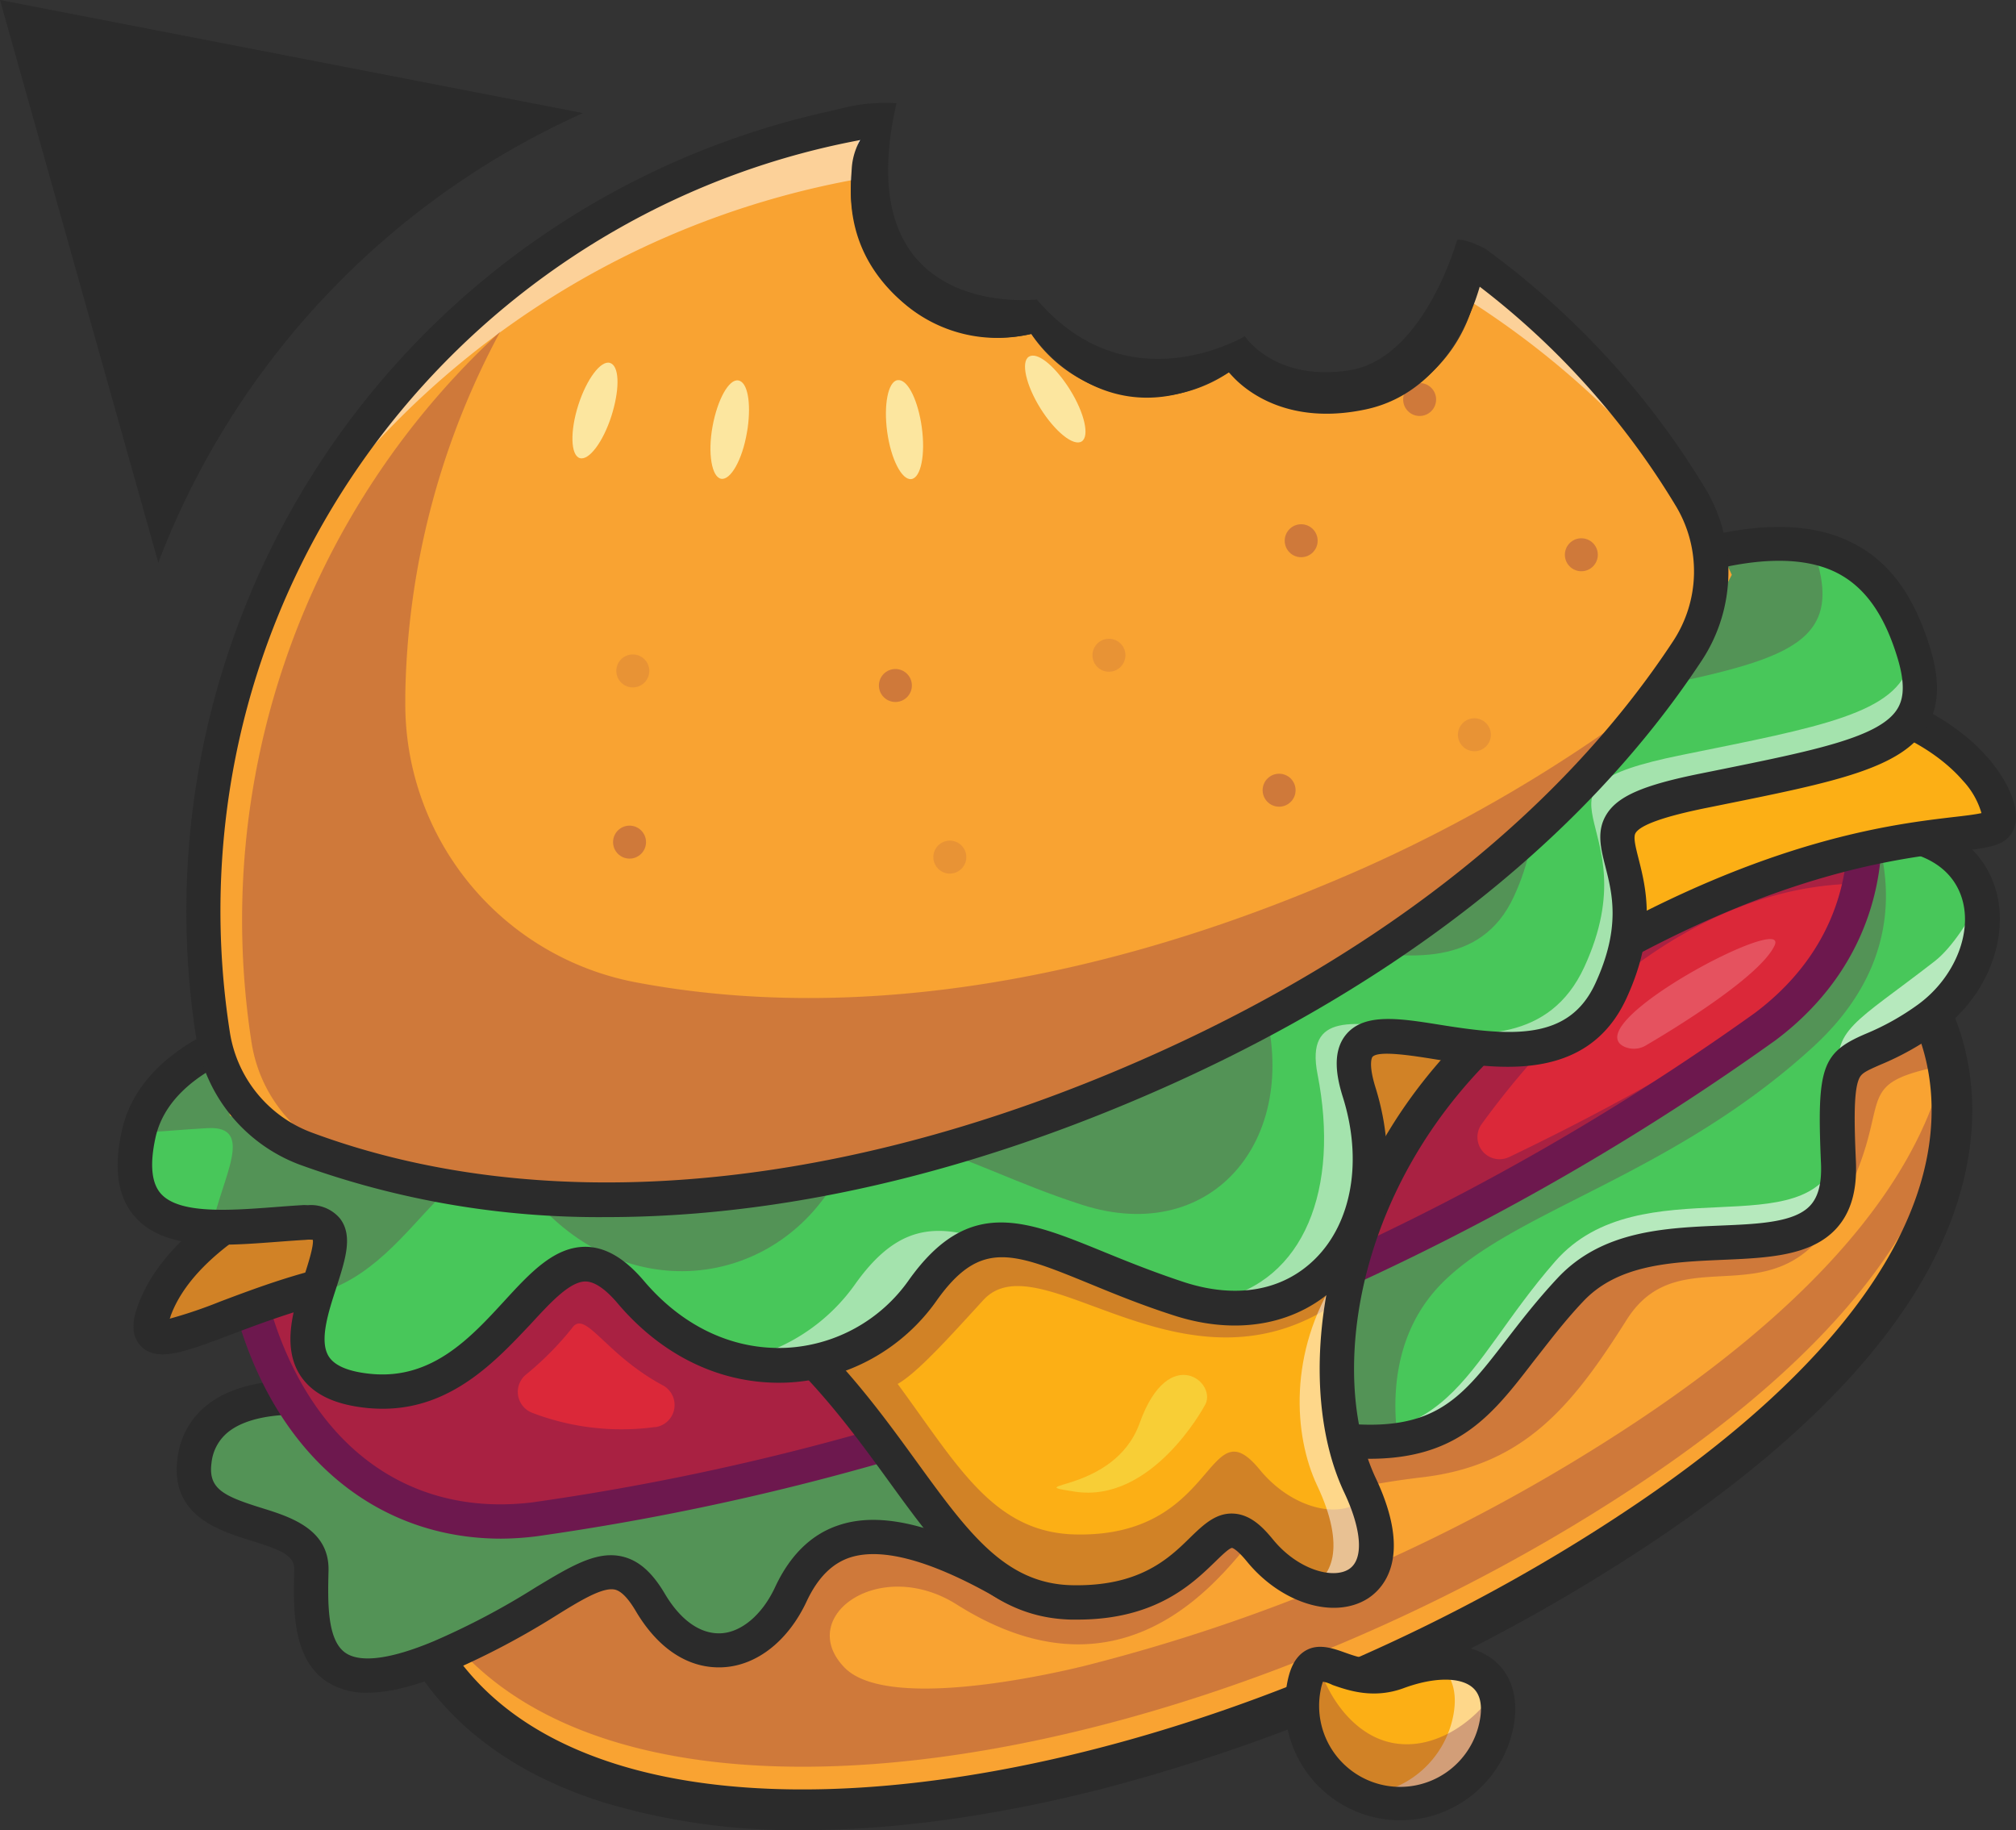 <svg id="Capa_2" data-name="Capa 2" xmlns="http://www.w3.org/2000/svg" viewBox="0 0 295.96 268.63"><rect x="0" y="0" width="295.96" height="268.63" fill="#333333" stroke="none"/><defs><style>.cls-1{fill:#f9a332;}.cls-2{opacity:0.3;}.cls-3{fill:#6d184e;}.cls-4{fill:#2b2b2b;}.cls-5{fill:#48c75a;}.cls-6{opacity:0.6;}.cls-13,.cls-7{fill:#fff;}.cls-8{fill:#db2839;}.cls-9{opacity:0.45;}.cls-10{fill:#fcaf15;}.cls-11{fill:#f8ce36;}.cls-12,.cls-13{opacity:0.5;}.cls-14{fill:#fce69f;}.cls-15{opacity:0.39;}.cls-16{fill:none;}.cls-17{fill:#e5525f;}</style></defs><path class="cls-1" d="M296.34,171.53s26.24,34.22-41.34,79S93.2,310.14,74.45,261.91s-1.24-34,70.8-42.21,120-83.15,131.58-75S296.34,171.53,296.34,171.53Z" transform="translate(-14.79 -26.15)"/><g class="cls-2"><path class="cls-3" d="M67.73,233.7c.73,5.3,3,12.38,6.72,21.91C93.2,303.84,187.42,289,255,244.24c35.34-23.42,45-43.94,46.22-58.2,0,.22,0,.43,0,.64a34.59,34.59,0,0,0-.75-5.19c-2.88,13.89-14,32.49-45.52,53.39a263.44,263.44,0,0,1-81.09,35.83c-8.24,2-29.3,6.17-35.09.21-7.26-7.48,5.15-16.41,16.5-9.24,23,14.5,36.88-1.87,42-7.92s11.44-9,26.4-10.78,22-10.56,29.92-23.1,21.89.55,30.91-15.73,1.32-18.59,14.85-21.45L298,176.26s-11.75,1.72-12.53,7,3.07,19.25-9.14,23.65-23.63-2.29-30,7.6S234,235.94,212.3,238s-21.89,28.66-52.69,16.89-28.09,15.25-40.17,13.51-6-12-15.38-10.21c-5.49,1-10.1,5-13,8a40.71,40.71,0,0,1-16.64-19.95A161.48,161.48,0,0,1,69,230.38a10.22,10.22,0,0,0-1.43,4.32C67.62,234.35,67.67,234,67.73,233.7Z" transform="translate(-14.79 -26.15)"/></g><path class="cls-4" d="M132.69,294.78a97.36,97.36,0,0,1-29.37-4.09c-15.79-5-26.43-14.33-31.63-27.71-6.65-17.1-9.44-27.63-5.14-34.27,4.66-7.19,16-7.76,36.48-8.78,11.14-.55,25-1.24,41.88-3.18,44.8-5.13,80-36.51,103.31-57.27,15.58-13.89,24.17-21.54,30.32-17.2,11.44,8.06,19.25,25.16,20.4,27.78,1.32,1.89,7.25,11.39,4.8,26-3.21,19.2-19.06,38.37-47.1,56.95a268.74,268.74,0,0,1-80.54,35.84C160.44,292.8,145.82,294.78,132.69,294.78Zm142-147.71c-.68,0-2.38.39-6.09,3-4.32,3-9.94,8.05-16.46,13.85-23.86,21.27-59.91,53.4-106.59,58.75-17.06,2-31,2.65-42.26,3.21-17.33.86-28.78,1.43-31.78,6.07-2.88,4.44.19,14.76,5.68,28.89,4.52,11.62,13.9,19.76,27.89,24.2,36.23,11.5,98.57-4,148.25-37,26.14-17.32,41.52-35.57,44.49-52.78,2.33-13.49-3.62-21.62-3.87-22a2.67,2.67,0,0,1-.37-.63c-.1-.24-7.76-18-18.49-25.55A.81.81,0,0,0,274.72,147.07Z" transform="translate(-14.79 -26.15)"/><path class="cls-5" d="M62,231.54s-17.16-2.64-18.7,9,17.38,7,17.16,16.06-.44,20.9,18.92,12.76,24.64-18.46,30.8-8,16.06,8.68,20.68-1.22,13.7-11.76,31.49-1.59S182.77,232.8,207,236.93s25.3-7.59,38.28-21.45,40.26,1.32,39.38-18.7,1.21-12.49,13.25-21.23,11.88-29.21-11.71-27.39S203.94,234.62,62,231.54Z" transform="translate(-14.79 -26.15)"/><g class="cls-6"><path class="cls-7" d="M298.84,167.22c-11.7,9.1-15.36,10.09-13.79,17.11,1.24-4.36,4.85-3,12.88-8.78,5.95-4.32,8.91-11.49,7.56-17.42C304.05,160.93,301.44,165.19,298.84,167.22Z" transform="translate(-14.79 -26.15)"/><path class="cls-7" d="M284.63,195.63c-4.18,14-29,1.37-41.52,15.66-13.87,15.89-15,29.32-40.92,24.59-18.77-3.42-25.41,17.19-34.85,24.42,13.58,1.58,17.87-27.08,39.68-23.37,24.26,4.12,25.3-7.59,38.28-21.45s40.26,1.32,39.38-18.7C284.66,196.38,284.65,196,284.63,195.63Z" transform="translate(-14.79 -26.15)"/></g><g class="cls-2"><path class="cls-3" d="M226.38,214.6c10.56-10.78,33.88-15.84,54.56-34.76,12.58-11.51,11.73-23.86,9.13-31.77a33.75,33.75,0,0,0-3.85.09C262.63,150,203.94,234.62,62,231.54c0,0-17.16-2.64-18.7,9s17.38,7,17.16,16.06-.44,20.9,18.92,12.76,24.64-18.46,30.8-8,16.06,8.68,20.68-1.22,13.7-11.76,31.49-1.59S182.77,232.8,207,236.93a42.87,42.87,0,0,0,13,.56C219.25,232.15,219,222.14,226.38,214.6Z" transform="translate(-14.79 -26.15)"/></g><path class="cls-4" d="M68.75,274.61a10.5,10.5,0,0,1-6.07-1.68c-5-3.42-4.83-10.6-4.69-16.37,0-2-1.54-2.78-6.33-4.27s-11.92-3.71-10.81-12.06a11.58,11.58,0,0,1,4.62-8.06c5.89-4.42,15.32-3.34,16.78-3.15,101.84,2.17,159.5-40.55,194-66.08,13.6-10.08,22.59-16.73,29.82-17.29,15.51-1.19,20.13,6.68,21.39,10.13,2.69,7.31-.68,16.48-8,21.81a41.51,41.51,0,0,1-8.66,4.86c-2.4,1.05-2.85,1.31-3.2,2.32-.65,1.86-.62,5.93-.35,11.9.18,4.28-.76,7.5-2.9,9.83-3.69,4-10,4.29-16.61,4.57-7.58.33-15.43.66-20.55,6.13-2.84,3-5,5.91-7.2,8.69-7.29,9.48-13.05,17-33.34,13.52-10.86-1.85-16.84,5.44-22.62,12.49s-12.22,14.9-22.84,8.83c-9.54-5.46-16.78-7.46-21.5-6-2.73.86-4.84,3-6.46,6.43-2.72,5.85-7.34,9.48-12.34,9.72s-9.49-2.7-12.78-8.28c-1.1-1.85-2.09-2.87-3-3.11-1.77-.44-5,1.5-9,4A115.14,115.14,0,0,1,80.4,271.7C75.79,273.64,71.92,274.61,68.75,274.61ZM58.14,233.8c-3.08,0-7.1.48-9.66,2.4a6.67,6.67,0,0,0-2.64,4.69c-.5,3.77,1.73,4.85,7.31,6.59,4.23,1.31,10,3.11,9.87,9.2-.11,4.55-.25,10.21,2.5,12.09,2.21,1.5,6.68.91,12.93-1.71a108.79,108.79,0,0,0,14.93-7.88c5.27-3.18,9.08-5.49,12.88-4.53,2.35.59,4.29,2.32,6.13,5.43,2.3,3.89,5.21,5.94,8.21,5.81s6.1-2.7,8-6.82c2.22-4.74,5.41-7.81,9.49-9.1,6.21-2,14.56.12,25.53,6.39,6.62,3.78,10.19,0,16.45-7.65,6.06-7.4,13.61-16.6,27.35-14.26,17.31,2.94,21.29-2.24,28.51-11.63,2.11-2.74,4.51-5.85,7.51-9.06,6.53-7,15.82-7.37,24-7.72,5.57-.23,10.83-.46,13.11-2.95,1.19-1.29,1.7-3.32,1.57-6.2-.62-14.11.12-16.24,6.58-19a37.36,37.36,0,0,0,7.72-4.33c5.45-4,8.13-10.84,6.24-16s-7.65-7.51-16.29-6.84c-5.78.44-15.23,7.45-27.2,16.32-17,12.61-40.33,29.87-72.45,43.78C148.86,227.2,106.87,235,62,234.06l-.33,0h0A24.35,24.35,0,0,0,58.14,233.8Z" transform="translate(-14.79 -26.15)"/><path class="cls-8" d="M245.78,106.58a20.46,20.46,0,0,0-7.85,5.62,404.76,404.76,0,0,1-78.07,41.61,404.08,404.08,0,0,1-85.22,23.75,20.56,20.56,0,0,0-9.56,1.35c-14,5.58-19,25.85-11.21,45.25s23.2,27,39.34,25a372.38,372.38,0,0,0,94.27-26.37c26.68-10.07,57.05-24.73,86.43-46,13-9.73,19-25.84,11.21-45.25S259.74,101,245.78,106.58Z" transform="translate(-14.79 -26.15)"/><g class="cls-9"><path class="cls-3" d="M288.58,155.86l2.7-10.34s-78.86,7-88.44,64.72a383.77,383.77,0,0,1-64,20.37L131,221.35s-14-1.25-20.48-9.67-17.23-11.1-22.77,2c-2.35,5.54-5.36,8.69-8.07,10.49a46,46,0,0,1-8.13-13.52c-4.77-11.9-4.71-24.11-.75-33.07a20,20,0,0,0-5.7,1.35c-14,5.58-19,25.85-11.21,45.25s23.2,27,39.34,25a372.38,372.38,0,0,0,94.27-26.37c26.68-10.07,57.05-24.73,86.43-46a39.8,39.8,0,0,0,5.92-5.43A365,365,0,0,1,236.31,196a3.25,3.25,0,0,1-4-4.86C242.38,177.29,262.42,155.56,288.58,155.86ZM92.93,233.53a3.29,3.29,0,0,1-1-5.55,45.36,45.36,0,0,0,6.84-6.89c1.94-2.81,4.79,3.82,13.32,8.4a3.28,3.28,0,0,1-1.09,6.14l-.15,0A36.66,36.66,0,0,1,92.93,233.53Z" transform="translate(-14.79 -26.15)"/></g><path class="cls-3" d="M88.37,252c-16.44,0-30-9.77-36.83-26.89-3.95-9.87-4.9-20.3-2.65-29.35,2.31-9.36,7.73-16.17,15.26-19.18A22.93,22.93,0,0,1,74.55,175a401.13,401.13,0,0,0,84.37-23.55,400.67,400.67,0,0,0,77.33-41.18,23.09,23.09,0,0,1,8.59-6.06h0c15.23-6.09,34.34,5.76,42.61,26.42,7.57,18.9,3.07,36.92-12,48.21a374,374,0,0,1-87,46.28,373.88,373.88,0,0,1-94.87,26.53A43.47,43.47,0,0,1,88.37,252ZM72.63,180A17.55,17.55,0,0,0,66,181.25c-6,2.39-10.33,8-12.25,15.71-2,8-1.12,17.37,2.44,26.27,6.77,16.89,20.14,25.44,36.7,23.45a368.39,368.39,0,0,0,93.59-26.19l.09,0a368.59,368.59,0,0,0,85.84-45.65c13.33-10,17.11-25.38,10.35-42.27-7.24-18.09-23.42-28.69-36.06-23.62l-.94-2.34.94,2.34a17.9,17.9,0,0,0-6.89,4.94,2.67,2.67,0,0,1-.47.42,406.11,406.11,0,0,1-78.57,41.87A405.87,405.87,0,0,1,75,180.05a2.59,2.59,0,0,1-.62,0C73.82,180,73.22,180,72.63,180Z" transform="translate(-14.79 -26.15)"/><path class="cls-10" d="M58.52,200.08S41.58,206.9,37.4,218.56s18.92-7.26,41.14-5.28,7.48-19.36,38.5-1.1,33.88,48.62,55,49.17,19.8-17.27,27.72-7.59,22.94,7.92,14.69-9.57-3-56,34.37-77.33,57.42-16.72,59.18-19.8-6.6-18.92-33.22-19.36S181.28,195.24,58.52,200.08Z" transform="translate(-14.79 -26.15)"/><g class="cls-2"><path class="cls-3" d="M215.2,245.91c-3.26,3.48-10.64,1.83-15.44-4-7.92-9.68-6.07,10-27.19,9.47-12-.31-17.28-10.26-26-22.09,2.92-1.64,7.71-7,12.56-12.29,8.42-9.24,30,16.34,52.84-.32l1-4.46s-4,10.71-24.76,3.81-28.56-11.52-35.21-3.81a42.68,42.68,0,0,1-12.1,9.49C135,214.25,127.69,206.56,117,200.3a93.89,93.89,0,0,0-10.6-5.54q-6.9,1.28-14.08,2.29c-2.3,2.51-5.42,5.09-13.82,4.35-13.08-1.17-26.46,4.9-34.4,7.72a24.37,24.37,0,0,0-6.74,9.44c-4.18,11.66,18.92-7.26,41.14-5.28s7.48-19.36,38.5-1.1,33.88,48.62,55,49.17,19.8-17.27,27.72-7.59C207.41,263.11,221.68,261.78,215.2,245.91Z" transform="translate(-14.79 -26.15)"/></g><path class="cls-11" d="M78.85,213.3c13.48,1.09,13.08-6.57,18.14-8.24C87.41,202.91,90,212.2,78.85,213.3Z" transform="translate(-14.79 -26.15)"/><path class="cls-11" d="M37.15,221.75c2.14,3.31,18.42-7.58,35.64-8.55C58.71,212.35,44.44,219.56,37.15,221.75Z" transform="translate(-14.79 -26.15)"/><g class="cls-12"><path class="cls-7" d="M211.07,213.54c-1.6.24,1.62-.07,0,0-7.18,11.1-6.37,23.33-2.92,30.65,4.26,9,2.31,13.85-1.65,15.09,6.57,1.64,12.13-2.9,6.38-15.09C209.38,236.78,208.31,225.59,211.07,213.54Z" transform="translate(-14.79 -26.15)"/></g><g class="cls-2"><path class="cls-3" d="M219.89,193,215,205.55s2.55-11.85,0-18.62-1.63-13.26,6.85-9.62,9.36,2.93,9.36,2.93A155.27,155.27,0,0,0,219.89,193Z" transform="translate(-14.79 -26.15)"/></g><path class="cls-4" d="M173,263.88l-1,0c-12.21-.31-18.88-9.5-26.6-20.13-7.1-9.78-15.15-20.87-29.61-29.38-7.87-4.63-13.22-6.95-16.36-7.09-2-.08-2.8.68-4.48,2.58-2.57,2.9-6.1,6.88-16.61,5.95S56.78,219,48.81,222c-7,2.65-10.91,4.11-13.27,1.79-2-1.95-.87-5-.51-6,4.51-12.58,21.82-19.67,22.55-20a2.75,2.75,0,0,1,.84-.18c81.78-3.22,138-34.36,175.24-55,18.42-10.2,31.73-17.57,41.16-17.42,18.88.31,30.09,8.29,34.27,15.64,1,1.76,2.48,5.07,1.1,7.49-1.15,2-3.46,2.27-8.08,2.82-8.44,1-26,3.05-52,17.92-34.64,19.76-41.71,56.34-33.35,74.06,5.55,11.77,1,16.28-1.19,17.68-4.91,3.09-12.69.71-17.72-5.44-1.52-1.86-2.17-2-2.18-2-.43,0-1.71,1.28-2.56,2.1C189.81,258.65,184.41,263.88,173,263.88ZM99,202.23c3.92,0,9.65,2.11,19.28,7.78,15.36,9,24.11,21.08,31.13,30.76,7.51,10.34,12.93,17.81,22.66,18.06,10,.24,14.31-3.91,17.45-7,1.94-1.88,3.78-3.65,6.36-3.51s4.4,2.11,5.79,3.8c3.62,4.43,8.77,5.86,11.13,4.37,2.21-1.4,1.95-5.71-.67-11.27-4.8-10.16-4.81-25.15,0-39.11,4.12-12.05,13.61-29,35.44-41.48,26.94-15.37,45.19-17.51,54-18.55,1.51-.17,3.19-.37,4.11-.58a11.77,11.77,0,0,0-2.75-4.79c-2.65-3.07-10.7-10.24-28.15-10.53-8.1-.16-20.91,7-38.65,16.78-37.56,20.8-94.29,52.21-177,55.58-2.44,1.06-15.89,7.3-19.31,16.83,0,.12-.08.23-.11.34a67.83,67.83,0,0,0,7.37-2.5c8.43-3.18,20-7.52,31.74-6.48,8,.71,10.12-1.71,12.39-4.27S95.41,202.23,99,202.23ZM305.7,146.09Z" transform="translate(-14.79 -26.15)"/><path class="cls-11" d="M191.59,232.56s-7.67,14.28-19,12.54c-8.61-1.32,5.78.35,9.51-10.07C186.4,223,193.82,229.26,191.59,232.56Z" transform="translate(-14.79 -26.15)"/><path class="cls-5" d="M69.08,174.23s-30.36,1.65-34,18.48,12.21,13.53,24.42,12.87S48,228.35,69.08,230.33s25.41-29.7,38.28-14.52,33,13.53,42.9-.33,18.15-4.95,37.62,1.32,32.67-10.23,26.4-30.36,27.39,5.94,37-14.85-10.89-24.42,13.53-29.37,35-6.6,31-20S282.59,99,251.57,112.19,192.5,183.14,69.08,174.23Z" transform="translate(-14.79 -26.15)"/><g class="cls-2"><path class="cls-3" d="M281.53,108.44q-.31-1-.66-2c-6.6-1.32-15.92.07-29.3,5.76-31,13.2-59.07,70.95-182.49,62,0,0-30,1.63-33.92,18.19,3.33-.12,6.84-.48,10.09-.65,7.15-.39,2,7.49.68,14.48,4.28.15,9.17-.43,13.58-.67,5.8-.31,3.49,4.8,1.73,10.47C77,212.07,81.65,188.49,93.1,202c12.87,15.18,33,13.53,42.9-.33s18.15-4.95,37.62,1.32,32.67-10.23,26.4-30.36,27.39,5.94,37-14.85-10.89-24.42,13.53-29.37S285.49,121.81,281.53,108.44Z" transform="translate(-14.79 -26.15)"/></g><g class="cls-12"><path class="cls-7" d="M44.21,204.1c-1.47.08-3,.19-4.51.31a27.46,27.46,0,0,0,7.87.69" transform="translate(-14.79 -26.15)"/><path class="cls-7" d="M140.37,214.59a27.76,27.76,0,0,1-14.93,10.67,25.83,25.83,0,0,0,23.67-10.94c2.76-3.87,5.4-6,8.19-6.83C150.84,205.84,145.84,206.93,140.37,214.59Z" transform="translate(-14.79 -26.15)"/><path class="cls-7" d="M295.17,123.31c-1.83,7.56-13.09,9.52-33.45,13.65-25.88,5.24-4.2,9.09-14.34,31.12s-42.78-2.65-39.17,15.74c3.3,16.8-1.94,30.42-14.79,33.12,15.65,1,25.23-13.94,19.71-31.66-6.27-20.13,27.39,5.94,37-14.85S239.2,146,263.62,141.06C286.61,136.4,297.31,134.66,295.17,123.31Z" transform="translate(-14.79 -26.15)"/></g><path class="cls-4" d="M71,232.93q-1,0-2.1-.09c-4.9-.46-8.16-2-10-4.76-2.81-4.28-1-10,.51-14.52.58-1.8,1.44-4.46,1.31-5.42a4.35,4.35,0,0,0-1.05,0c-1.35.08-2.72.18-4.17.29-8.16.62-16.6,1.26-20.93-3.71-2.49-2.85-3.11-6.94-1.92-12.49,4-18.5,35-20.39,36.32-20.46h.32c91.93,6.63,129.41-23.34,156.78-45.22,8.88-7.1,16.55-13.23,24.54-16.63,15.85-6.74,27.5-8.16,35.63-4.33,5.74,2.7,9.55,7.79,12,16,1.38,4.64,1.19,8.32-.57,11.24-3.67,6.11-13.58,8.11-30,11.43l-2.37.48c-6.14,1.24-9.64,2.48-10.39,3.67-.36.58-.07,1.81.43,3.78,1.08,4.26,2.73,10.71-1.78,20.5-5.77,12.53-19.22,10.37-28.12,8.94-3.31-.53-8.31-1.33-9.17-.34,0,0-.68.84.44,4.45,3.52,11.29,1.53,22.07-5.31,28.85-6,6-14.88,7.68-24.26,4.65-4.68-1.5-8.71-3.15-12.26-4.61-11.41-4.67-16.13-6.61-22.54,2.36a28.41,28.41,0,0,1-22,12.1c-9.35.39-18.17-3.73-24.85-11.6-1.8-2.13-3.4-3.22-4.74-3.24h0c-2.31,0-5.13,3.07-8.11,6.31C87.68,225.8,81.13,232.93,71,232.93ZM60,203.05A5.57,5.57,0,0,1,64.7,205c1.94,2.52.8,6-.52,10.11-1.21,3.72-2.58,7.94-1.09,10.2.9,1.36,3,2.21,6.23,2.51,8.9.83,14.54-5.3,19.52-10.72,3.79-4.13,7.36-8,12-7.94,2.89.06,5.67,1.7,8.48,5,5.65,6.66,13,10.15,20.8,9.83a23.43,23.43,0,0,0,18.13-10c8.73-12.22,17-8.81,28.55-4.1,3.47,1.42,7.39,3,11.89,4.48,7.64,2.46,14.45,1.24,19.17-3.44,5.41-5.35,7-14.46,4.06-23.77-.85-2.72-1.71-6.63.56-9.25,2.69-3.1,7.82-2.28,13.76-1.33,10.53,1.69,18.89,2.32,22.75-6.07,3.77-8.18,2.5-13.16,1.48-17.16-.69-2.71-1.34-5.26.19-7.7,1.66-2.64,5.36-4.25,13.65-5.93l2.38-.48c14.53-2.94,24.14-4.88,26.67-9.08.63-1.05,1.32-2.94.06-7.22-2-6.73-5-10.83-9.31-12.88-6.66-3.13-17.26-1.65-31.51,4.42-7.35,3.12-14.77,9.06-23.36,15.92-13.41,10.72-30.09,24.06-55.13,33.8-29.27,11.4-63.62,15.49-105,12.52-2.21.16-28.45,2.29-31.51,16.49-.83,3.84-.57,6.57.78,8.12,2.67,3.07,10.16,2.5,16.76,2,1.41-.11,2.88-.22,4.28-.3Z" transform="translate(-14.79 -26.15)"/><path class="cls-1" d="M232,65.19c0,.09-.1.18-.15.28a21.77,21.77,0,0,1-36.66,15.34,20.88,20.88,0,0,1-29-5.63A21.79,21.79,0,0,1,139.7,53.91,21.59,21.59,0,0,1,142.1,44c-54.35,9.5-96.42,56.66-97.42,113.74a118,118,0,0,0,3.87,32.15c36.62,18.54,83.69,15.56,130.75-4.1,40.72-17,73.17-43.07,89.73-75.27A118.1,118.1,0,0,0,232,65.19Z" transform="translate(-14.79 -26.15)"/><path class="cls-13" d="M265.4,103.33A118.14,118.14,0,0,0,232,65.18a2.64,2.64,0,0,1-.15.29,22.2,22.2,0,0,1-.76,5.19A127,127,0,0,1,265.4,103.33Z" transform="translate(-14.79 -26.15)"/><path class="cls-7" d="M229.22,69.45c.63.39,1.26.8,1.89,1.21a22.2,22.2,0,0,0,.76-5.19A21.87,21.87,0,0,1,229.22,69.45Z" transform="translate(-14.79 -26.15)"/><path class="cls-13" d="M56.49,108.55a127,127,0,0,1,83.26-55.94A21.58,21.58,0,0,1,142.09,44,118.37,118.37,0,0,0,56.49,108.55Z" transform="translate(-14.79 -26.15)"/><path class="cls-7" d="M142.15,44.43c0-.15,0-.29,0-.44h-.07a21.58,21.58,0,0,0-2.34,8.61c1.24-.23,2.49-.44,3.74-.64A21.67,21.67,0,0,1,142.15,44.43Z" transform="translate(-14.79 -26.15)"/><g class="cls-2"><path class="cls-3" d="M208.93,156.15c-35,14.63-70,20-100.73,14.2a41.58,41.58,0,0,1-33.91-41.16c0-.36,0-.72,0-1.08A116.23,116.23,0,0,1,88.23,74.82h0A117.31,117.31,0,0,0,51.71,179.11a21.52,21.52,0,0,0,13.77,16.94A115.12,115.12,0,0,0,77.7,199.8c30.92,6.09,66.26.75,101.6-14,33-13.8,60.6-33.54,78.68-57.68A217.72,217.72,0,0,1,208.93,156.15Z" transform="translate(-14.79 -26.15)"/></g><path class="cls-14" d="M104.56,87.18c-1.22,3.83-3.32,6.63-4.66,6.21s-1.44-3.93-.22-7.76S103,79,104.34,79.42s1.44,3.51.41,7.12Z" transform="translate(-14.79 -26.15)"/><path class="cls-14" d="M124.44,89.65c-.68,4-2.39,7-3.77,6.78s-2-3.7-1.28-7.66,2.4-7,3.78-6.78,1.9,3.28,1.38,7Z" transform="translate(-14.79 -26.15)"/><path class="cls-14" d="M150.11,88.85c.56,4-.12,7.42-1.52,7.62s-3-2.92-3.55-6.9.12-7.42,1.51-7.62,2.82,2.54,3.46,6.24Z" transform="translate(-14.79 -26.15)"/><path class="cls-14" d="M171.88,83.37c2.13,3.42,2.9,6.83,1.7,7.58s-3.92-1.45-6.05-4.86-2.89-6.83-1.7-7.58,3.6,1.18,5.69,4.3Z" transform="translate(-14.79 -26.15)"/><g class="cls-2"><circle class="cls-3" cx="92.42" cy="123.61" r="2.42"/></g><g class="cls-2"><circle class="cls-3" cx="131.45" cy="100.62" r="2.42"/></g><g class="cls-15"><g class="cls-2"><circle class="cls-3" cx="139.44" cy="125.81" r="2.42"/></g></g><g class="cls-15"><g class="cls-2"><circle class="cls-3" cx="162.8" cy="96.18" r="2.42"/></g></g><g class="cls-2"><circle class="cls-3" cx="187.78" cy="115.99" r="2.42"/></g><g class="cls-2"><circle class="cls-3" cx="191.02" cy="79.37" r="2.42"/></g><g class="cls-2"><circle class="cls-3" cx="208.41" cy="58.64" r="2.42"/></g><g class="cls-15"><g class="cls-2"><circle class="cls-3" cx="92.9" cy="98.48" r="2.42"/></g></g><g class="cls-2"><circle class="cls-3" cx="232.15" cy="81.43" r="2.42"/></g><g class="cls-15"><g class="cls-2"><circle class="cls-3" cx="216.45" cy="107.85" r="2.42"/></g></g><path class="cls-16" d="M212.54,77.22a21.69,21.69,0,0,1-14.88-5.89,20.86,20.86,0,0,1-29-5.63,22,22,0,0,1-4.7.51A21.78,21.78,0,0,1,142.25,46.5c-53.14,9.37-94.08,55.41-95,111.27a115.39,115.39,0,0,0,1.36,19.86,18.8,18.8,0,0,0,12,14.75c32.91,12.24,74.74,9.07,117.8-8.92,36.56-15.28,64.95-37.14,82.09-63.21a18.62,18.62,0,0,0,.43-19.77A115.7,115.7,0,0,0,230.8,67.31,21.74,21.74,0,0,1,212.54,77.22Z" transform="translate(-14.79 -26.15)"/><path class="cls-4" d="M265.16,97.88a120.85,120.85,0,0,0-32.11-35.07,22.27,22.27,0,0,1-2.25,4.5,115.7,115.7,0,0,1,30.05,33.17,18.62,18.62,0,0,1-.43,19.77c-17.14,26.07-45.53,47.93-82.09,63.21-43.06,18-84.89,21.16-117.8,8.92a18.8,18.8,0,0,1-12-14.75,115.39,115.39,0,0,1-1.36-19.86c1-55.86,41.91-101.9,95.05-111.27-.06-.68-.1-1.37-.1-2.07a22.3,22.3,0,0,1,.22-3.07A120.23,120.23,0,0,0,43.58,178.41a23.86,23.86,0,0,0,15.2,18.69,128.8,128.8,0,0,0,45.08,7.7q6.38,0,13-.53c20.39-1.65,41.74-7.09,63.46-16.17,37.49-15.66,66.66-38.17,84.36-65.09A23.69,23.69,0,0,0,265.16,97.88Z" transform="translate(-14.79 -26.15)"/><path class="cls-10" d="M234.54,279a14.41,14.41,0,1,1-28.33-5.26c1.45-7.82,5.77.69,13.8-2.26C229.47,268.05,236,271.21,234.54,279Z" transform="translate(-14.79 -26.15)"/><g class="cls-12"><path class="cls-7" d="M225.55,270.21c2.24,1.43,3.28,4,2.61,7.65a14.4,14.4,0,0,1-13.53,11.75A14.35,14.35,0,0,0,234.54,279C235.68,272.87,231.86,269.61,225.55,270.21Z" transform="translate(-14.79 -26.15)"/></g><g class="cls-2"><path class="cls-3" d="M219.34,282c-5.57-1-9.52-6.49-11-11.59-1,.13-1.72,1-2.16,3.38A14.41,14.41,0,1,0,234.54,279a8.86,8.86,0,0,0-.25-4.71C231.21,279.07,225.24,283.09,219.34,282Z" transform="translate(-14.79 -26.15)"/></g><path class="cls-4" d="M220.41,293.34a16.47,16.47,0,0,1-3.12-.29,16.91,16.91,0,0,1-13.56-19.73c.32-1.73.93-3.85,2.75-4.9s3.88-.37,5.64.26c2.08.74,4.22,1.51,7,.48,6.28-2.3,11.77-2,15.08.77,2.55,2.15,3.54,5.55,2.8,9.57a16.94,16.94,0,0,1-16.61,13.84ZM209,273a7.47,7.47,0,0,0-.34,1.29,11.89,11.89,0,1,0,23.38,4.34c.29-1.53.33-3.61-1.09-4.8-1.83-1.55-5.7-1.51-10.09.11s-8.09.37-10.46-.47C210,273.26,209.41,273.05,209,273Z" transform="translate(-14.79 -26.15)"/><path class="cls-17" d="M253.28,179.8a3.43,3.43,0,0,0,3.17-.22c4-2.34,16.71-10.07,18.85-14.63C277.69,159.86,246.08,176.5,253.28,179.8Z" transform="translate(-14.79 -26.15)"/><path class="cls-4" d="M100.38,42.75,14.79,26.15c7.76,27.58,15.48,55,23.24,82.58A118.62,118.62,0,0,1,100.38,42.75Z" transform="translate(-14.79 -26.15)"/><path class="cls-4" d="M167,70.11s-27.94,3.29-20.6-28.81a27,27,0,0,0-12.54,2.29C127.47,46.49,140,46,140,46l1.89-.52a9.72,9.72,0,0,0-2.06,5.39c-.17,3.21-1.32,12.09,7.57,19.72a21,21,0,0,0,18.81,4.55s11,16.61,29,5.63c0,0,6.1,8.45,20.09,5.47s17.73-20,17.75-23.47c0,0-3-1.64-4.34-1.41,0,0-4.82,17.42-15.82,19.14s-15.36-5-15.36-5S180.44,85.82,167,70.11Z" transform="translate(-14.79 -26.15)"/></svg>